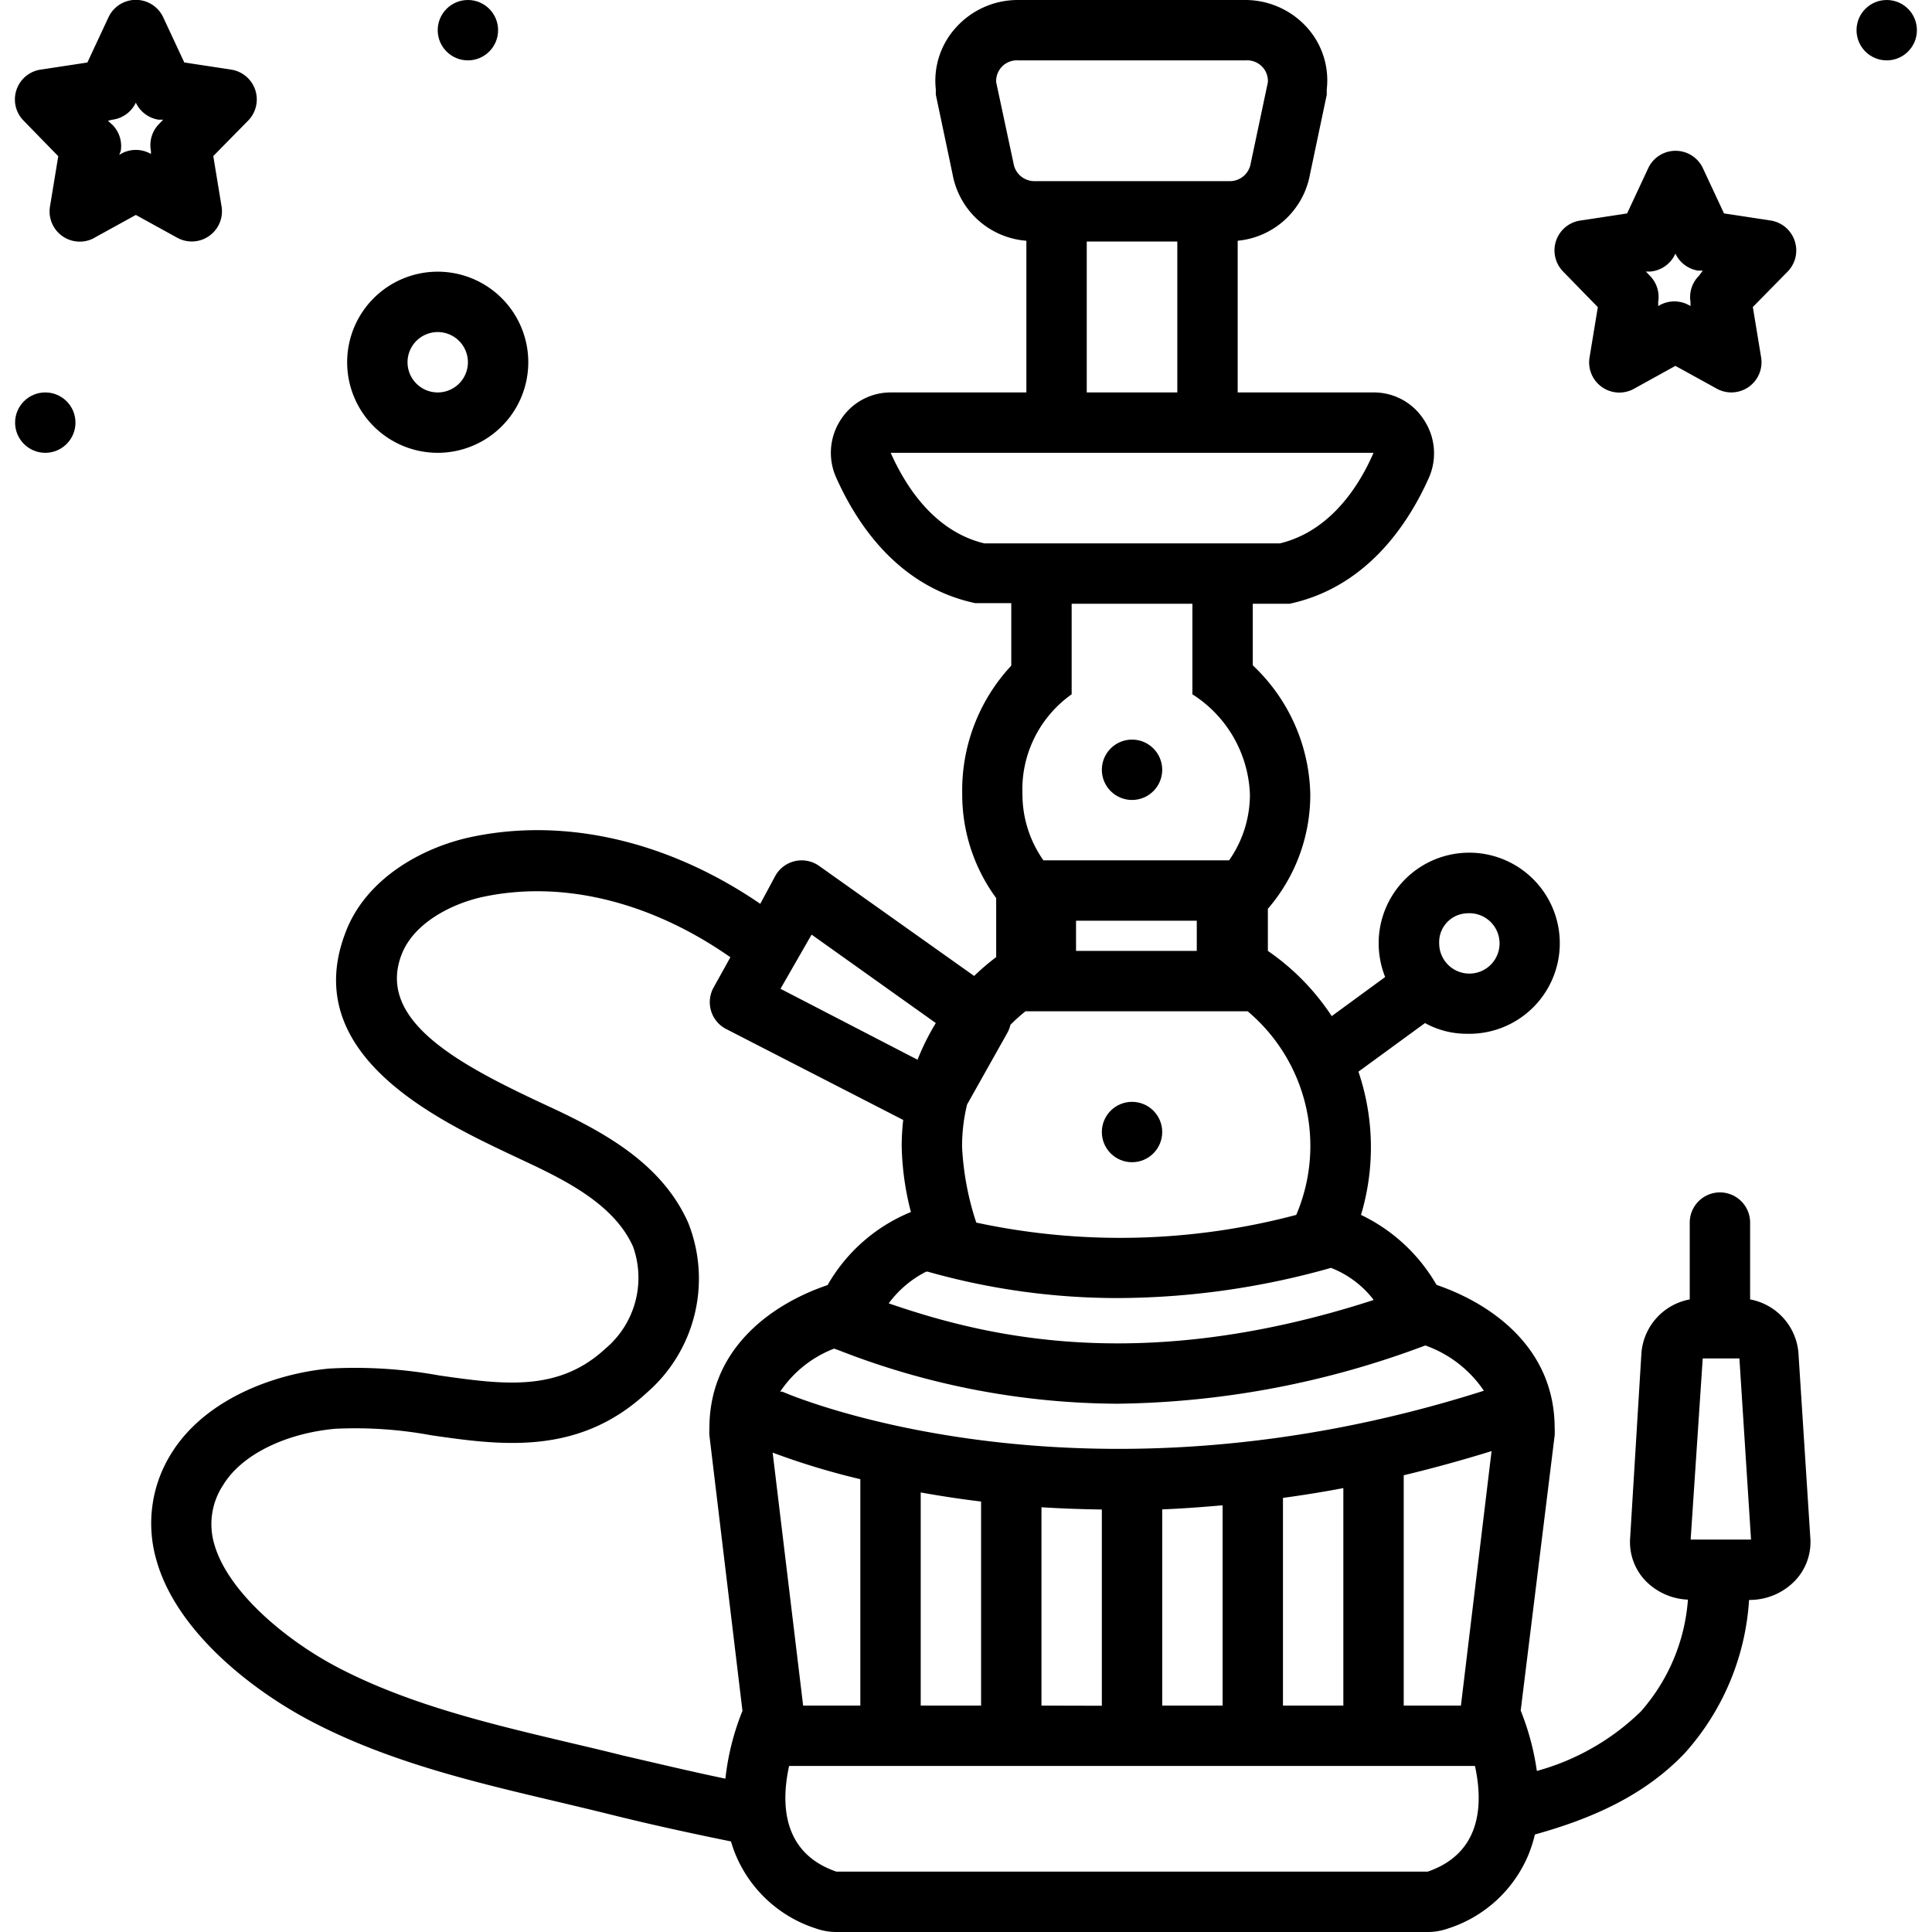 <svg height='100px' width='100px'  fill="#000000" xmlns="http://www.w3.org/2000/svg" data-name="Layer 1" viewBox="0 0 128 128" x="0px" y="0px"><title>Miscellaneous 50 expandlines</title><path d="M6.26,15.75,9,14.24l2.74,1.51a2,2,0,0,0,2.94-2.07l-.55-3.34L16.43,8A2,2,0,0,0,15.3,4.61l-3.09-.47-1.4-3a2,2,0,0,0-3.62,0l-1.4,3L2.7,4.61A2,2,0,0,0,1.57,8l2.29,2.35-.55,3.34a2,2,0,0,0,2.94,2.07ZM7.45,7.93A2,2,0,0,0,9,6.8l0-.09L9,6.8a2,2,0,0,0,1.51,1.13l.3,0-.28.29A2,2,0,0,0,10,10l0,.28L10,10.2A2,2,0,0,0,8,10.2l-.1.06L8,10a2,2,0,0,0-.54-1.72L7.15,8Z"></path><path d="M23,24a6,6,0,1,0,6-6A6,6,0,0,0,23,24Zm8,0a2,2,0,1,1-2-2A2,2,0,0,1,31,24Z"></path><circle cx="3" cy="28" r="2"></circle><circle cx="31" cy="2" r="2"></circle><path d="M118.9,15.95a2,2,0,0,0-1.59-1.34l-3.09-.47-1.4-3a2,2,0,0,0-3.62,0l-1.4,3-3.09.47A2,2,0,0,0,103.57,18l2.29,2.35-.55,3.34a2,2,0,0,0,2.94,2.07L111,24.24l2.74,1.51a2,2,0,0,0,2.94-2.07l-.55-3.34L118.43,18A2,2,0,0,0,118.9,15.95Zm-6.33,2.31A2,2,0,0,0,112,20l0,.28-.1-.06a2,2,0,0,0-1.94,0l-.1.06,0-.28a2,2,0,0,0-.54-1.72l-.28-.29.3,0A2,2,0,0,0,111,16.8l0-.09,0,.09a2,2,0,0,0,1.51,1.13l.3,0Z"></path><circle cx="125" cy="2" r="2"></circle><circle cx="75" cy="75" r="2"></circle><circle cx="75" cy="51" r="2"></circle><path d="M36.81,119.34c1.18.28,2.36.56,3.53.85,2.76.69,5.44,1.27,8.09,1.81a8.88,8.88,0,0,0,.29.84,8.61,8.61,0,0,0,5.38,4.94,4,4,0,0,0,1.31.22H94.59a4,4,0,0,0,1.31-.22,8.61,8.61,0,0,0,5.38-4.94,9,9,0,0,0,.41-1.3c3.6-1,7.19-2.5,9.94-5.4A16.75,16.75,0,0,0,115.88,106h.06a4.17,4.17,0,0,0,3-1.29,3.71,3.71,0,0,0,1-2.8l-.79-12.29a3.93,3.93,0,0,0-3.2-3.53V81a2,2,0,0,0-4,0v5.09a3.93,3.93,0,0,0-3.2,3.53L108,101.91a3.71,3.71,0,0,0,1,2.8,4.15,4.15,0,0,0,2.83,1.27,12.58,12.58,0,0,1-3.13,7.42,15.88,15.88,0,0,1-6.88,3.93,17.15,17.15,0,0,0-1.07-4L103,95.1a4,4,0,0,0,0-.48c0-5.3-4.14-8.18-7.62-9.42l-.21-.08a11.52,11.52,0,0,0-5-4.63A15.61,15.61,0,0,0,90,71l4.41-3.22a5.69,5.69,0,0,0,2.76.71,6,6,0,1,0-5.83-6,6.06,6.06,0,0,0,.43,2.24l-3.54,2.59A15.7,15.7,0,0,0,84,63V60.21a11.57,11.57,0,0,0,2.81-7.59A12.06,12.06,0,0,0,83,44.08V40h2.23l.21,0c5-1.07,7.79-5.13,9.22-8.33a4,4,0,0,0-.3-3.82A3.93,3.93,0,0,0,91,26H82V15.95a5.38,5.38,0,0,0,4.79-4.4l1.11-5.27,0-.17,0-.18a5.23,5.23,0,0,0-1.29-4.09A5.51,5.51,0,0,0,82.55,0H67.45a5.51,5.51,0,0,0-4.13,1.84A5.23,5.23,0,0,0,62,5.92l0,.18,0,.17,1.11,5.27A5.38,5.38,0,0,0,68,15.95V26H59a3.93,3.93,0,0,0-3.3,1.81,4,4,0,0,0-.31,3.81c1.43,3.21,4.18,7.26,9.22,8.34H67s0,0,0,0v4.14a12.1,12.1,0,0,0-3.25,8.49A11.58,11.58,0,0,0,66,59.5v3.91a15.61,15.61,0,0,0-1.46,1.25L54.27,57.37a2,2,0,0,0-2.9.65l-1,1.86c-6.05-4.14-12.91-5.76-19.18-4.42-3.14.67-7,2.71-8.34,6.43C19.87,69.9,29,74.2,33.87,76.51l1.36.64c2.63,1.25,5.53,2.81,6.71,5.44a6.13,6.13,0,0,1-1.83,6.76c-3.13,2.9-6.77,2.38-11,1.78a31.18,31.18,0,0,0-7.29-.46c-3.59.33-8.22,2-10.46,5.61a8.72,8.72,0,0,0-1,7.07c1.29,4.65,6.23,8.61,10.41,10.77C25.85,116.75,31.43,118.07,36.81,119.34Zm76-29.34h2.43l.77,12h-4ZM97.18,60.51a2,2,0,1,1-1.83,2A1.91,1.91,0,0,1,97.18,60.51ZM94.59,124H55.41c-3.6-1.24-3.67-4.53-3.13-7H97.72C98.26,119.47,98.19,122.76,94.59,124ZM51.19,96.24A48.55,48.55,0,0,0,57,98v15H53.21ZM61,113V98.88c1.24.22,2.57.43,4,.6V113Zm8,0V99.86c1.28.08,2.62.13,4,.15v13Zm8,0V100c1.29-.05,2.63-.15,4-.27V113Zm8,0V99.24c1.31-.18,2.64-.39,4-.65V113Zm11.79,0H93V97.74q2.84-.68,5.82-1.6ZM94.43,89.14a7.83,7.83,0,0,1,3.88,3c-26.92,8.57-46.22.18-46.48.06l-.14,0a7.56,7.56,0,0,1,3.57-2.85l.34.12A51.14,51.14,0,0,0,74.05,93,59.69,59.69,0,0,0,94.43,89.14Zm-3.46-3c-15.45,5-25.81,2.37-32.09.21a7.06,7.06,0,0,1,2.48-2.1l.1,0A46.19,46.19,0,0,0,74.13,86a52.38,52.38,0,0,0,14.05-2A6.54,6.54,0,0,1,91,86.11ZM67.15,10.83,66,5.45A1.37,1.37,0,0,1,67.45,4h15.1A1.37,1.37,0,0,1,84,5.45l-1.14,5.39A1.4,1.4,0,0,1,81.41,12H68.59A1.4,1.4,0,0,1,67.15,10.83ZM78,16V26H72V16ZM65.21,36c-3.27-.79-5.17-3.69-6.2-6H91c-1,2.31-2.93,5.21-6.2,6ZM70,57h-.87a7.59,7.59,0,0,1-1.39-4.38A7.72,7.72,0,0,1,71,46V40h8v6a8.21,8.21,0,0,1,3.81,6.62A7.59,7.59,0,0,1,81.43,57H70Zm9.29,4v2h-8V61ZM64.07,73.18l2.68-4.77a2,2,0,0,0,.19-.51,11.65,11.65,0,0,1,1-.9H82.66a11.65,11.65,0,0,1,3.22,13.49A45.46,45.46,0,0,1,64.68,81a18.94,18.94,0,0,1-.94-5A11.76,11.76,0,0,1,64.07,73.18ZM53.77,61.92,62,67.78a15.8,15.8,0,0,0-1.21,2.43l-9.08-4.7ZM14.19,102.28a4.69,4.69,0,0,1,.6-3.9c1.21-2,4.12-3.42,7.42-3.72a27.63,27.63,0,0,1,6.36.43c4.56.66,9.73,1.39,14.26-2.8A10,10,0,0,0,45.59,81c-1.65-3.7-5.13-5.75-8.64-7.42l-1.37-.64c-5.41-2.55-10.56-5.4-9-9.63.8-2.19,3.42-3.46,5.42-3.89,5.3-1.13,11.16.34,16.39,4l-1.11,2a2,2,0,0,0,.82,2.75L59.84,74.2a15.53,15.53,0,0,0-.1,1.73,18.67,18.67,0,0,0,.61,4.37,11.26,11.26,0,0,0-5.52,4.84C51.3,86.33,47,89.22,47,94.62a4,4,0,0,0,0,.48l2.19,18.25a16.83,16.83,0,0,0-1.13,4.49c-2.23-.46-4.47-1-6.78-1.53-1.19-.3-2.38-.58-3.57-.86-5.15-1.22-10.48-2.48-15.16-4.89C19,108.74,15.08,105.47,14.19,102.28Z"></path></svg>